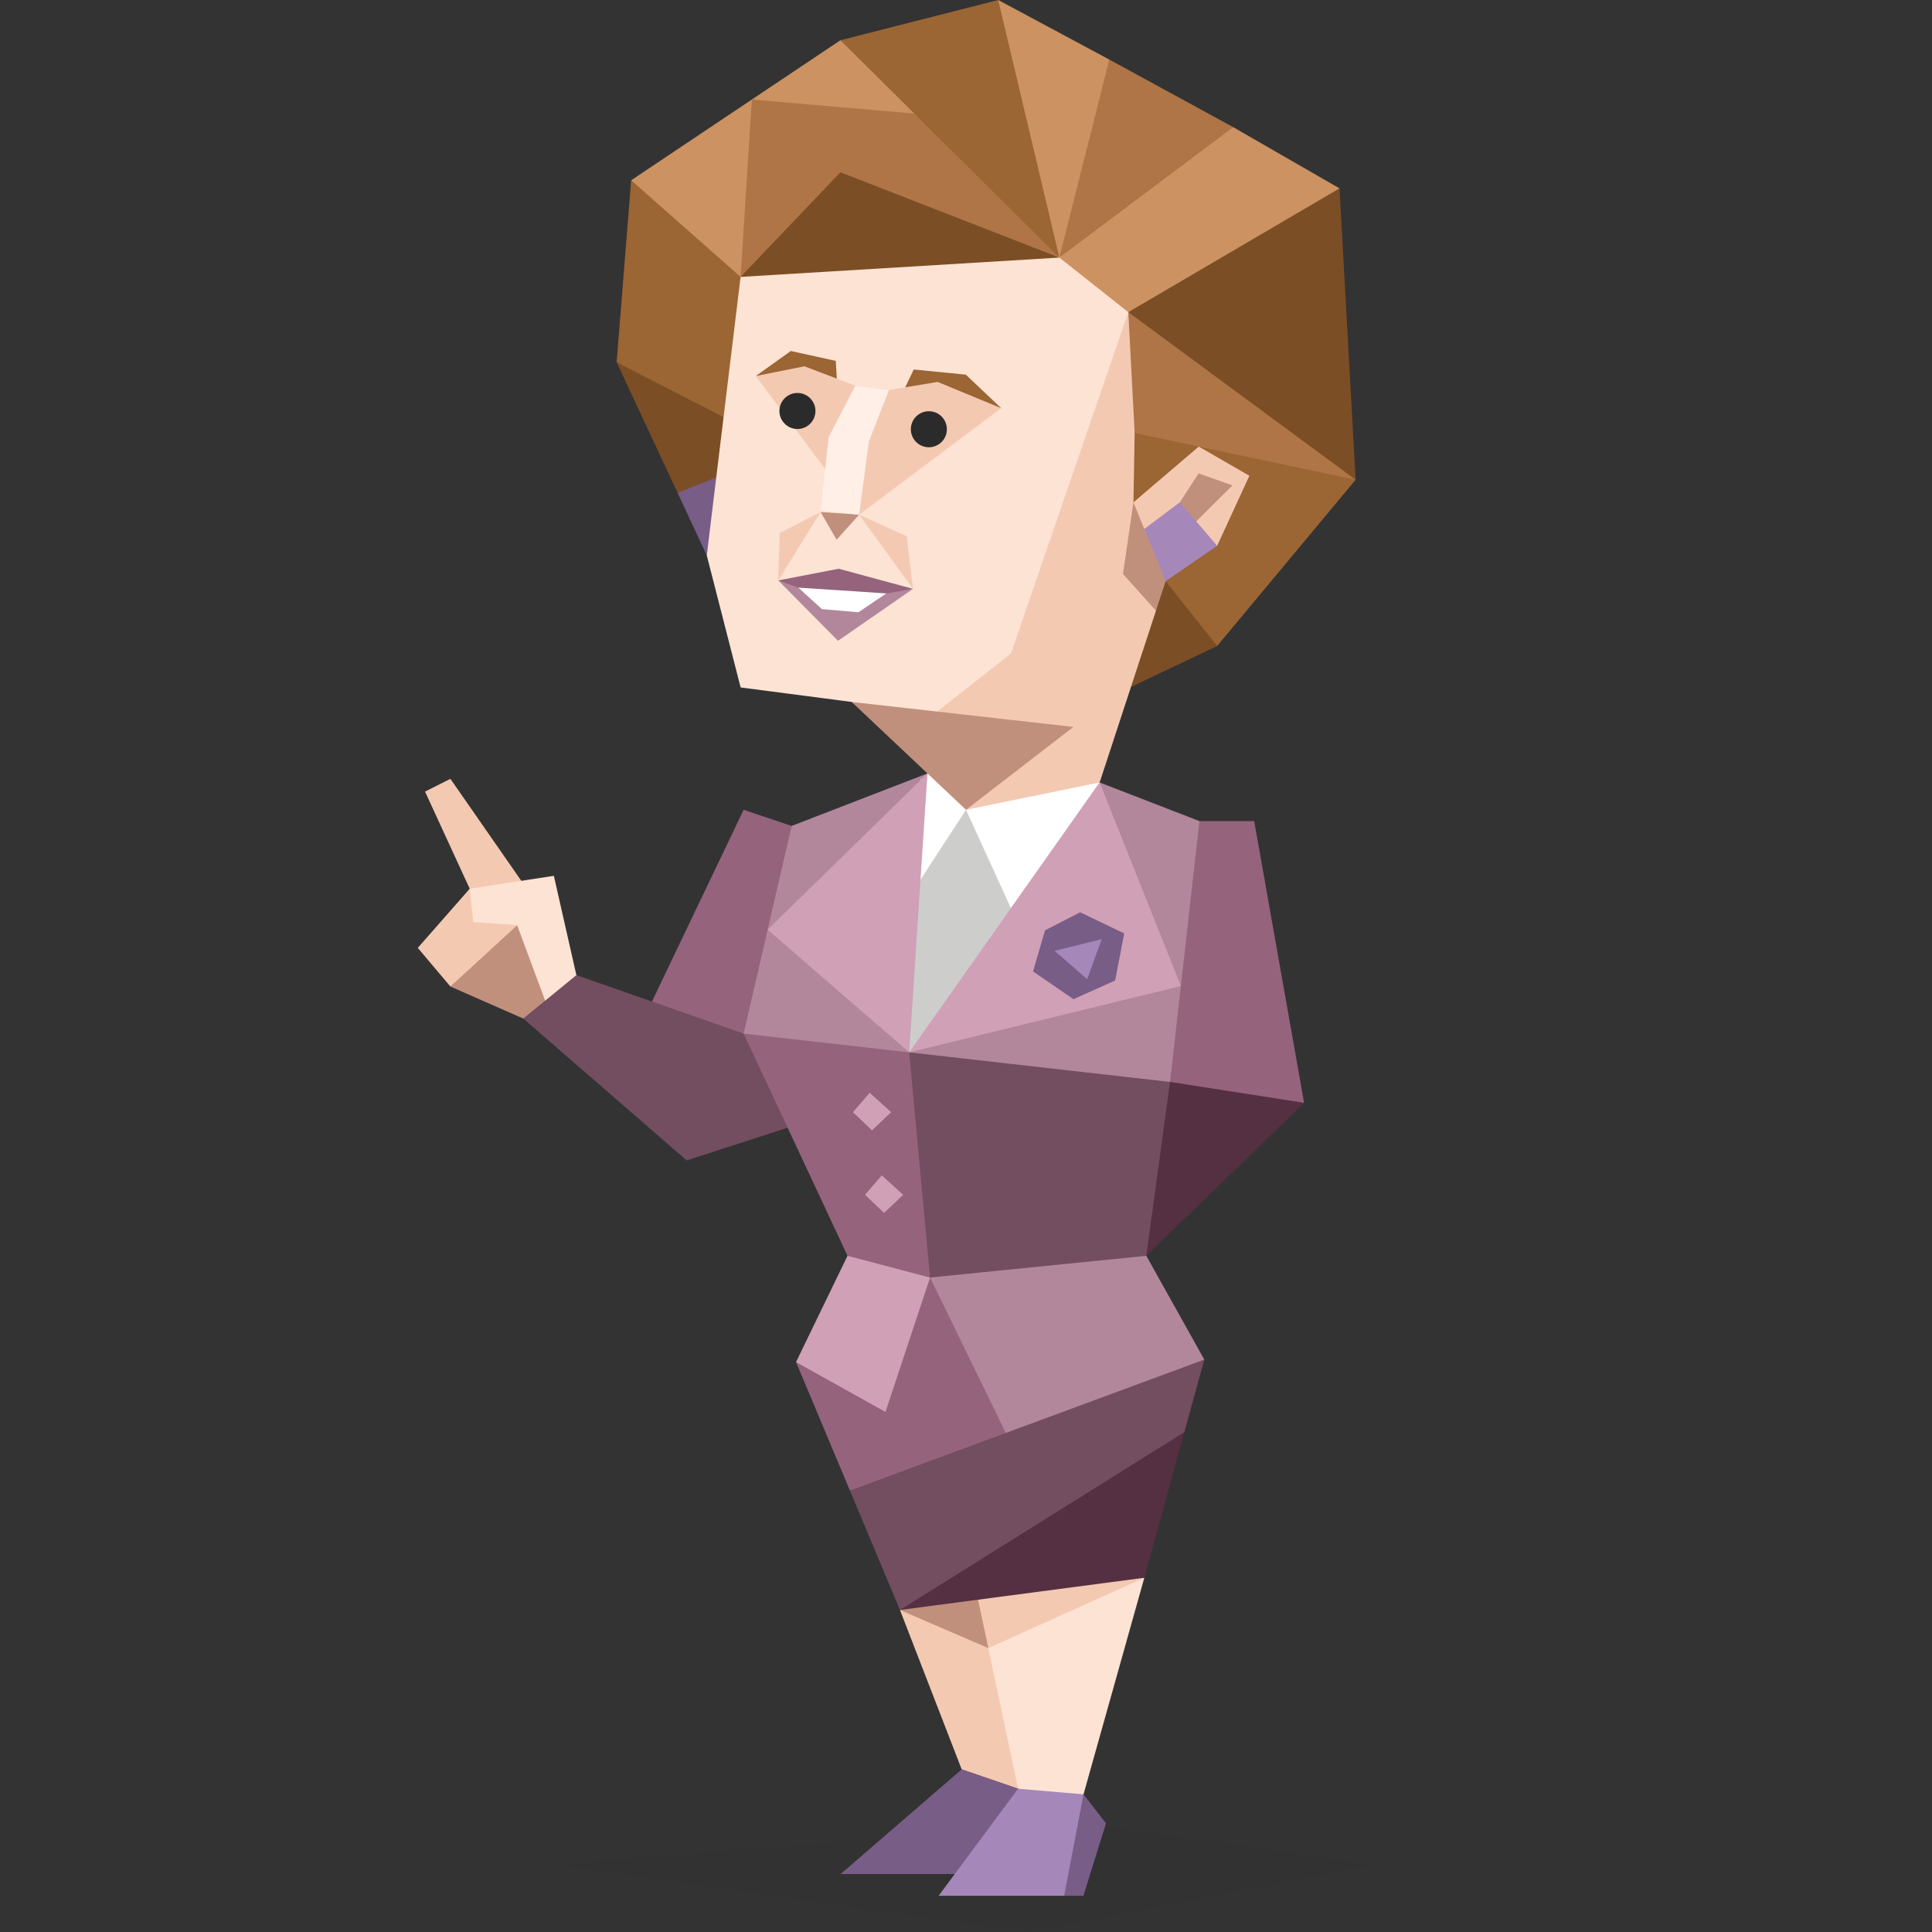 <svg id="illustration_layer" xmlns="http://www.w3.org/2000/svg" viewBox="0 0 400 400"><rect x="0" y="0" width="400" height="400" fill="#333333" stroke="none"/><defs><style>.cls-1{fill:#9b6534;}.cls-1,.cls-10,.cls-11,.cls-12,.cls-13,.cls-14,.cls-15,.cls-16,.cls-17,.cls-18,.cls-2,.cls-3,.cls-4,.cls-5,.cls-6,.cls-7,.cls-8,.cls-9{fill-rule:evenodd;}.cls-2{fill:#7c4e25;}.cls-3{fill:#785d87;}.cls-19,.cls-4{fill:#2b2b2b;}.cls-4{opacity:0.1;}.cls-5{fill:#f4c9b2;}.cls-6{fill:#fce3d4;}.cls-7{fill:#a587b9;}.cls-8{fill:#c1907d;}.cls-9{fill:#95637c;}.cls-10{fill:#734d60;}.cls-11{fill:#543042;}.cls-12{fill:#b2879c;}.cls-13{fill:#cdcdcc;}.cls-14{fill:#fff;}.cls-15{fill:#ffefe7;}.cls-16{fill:#af7546;}.cls-17{fill:#cc9262;}.cls-18{fill:#d0a0b7;}</style></defs><title>analysts_ENTJ_famous_real_margaret_thatcher</title><polygon class="cls-1" points="130.67 37.33 156.34 56.33 150.34 89.65 127.67 75 130.67 37.33"/><polygon class="cls-2" points="127.67 75 140.29 102.04 152.75 101.5 150.34 86.64 127.67 75"/><polygon class="cls-3" points="140.29 102.04 148.69 98.69 146.33 115 140.29 102.04"/><polygon class="cls-4" points="114.64 386 224.33 377.5 284.67 386 212.65 400 114.64 386"/><polygon class="cls-5" points="186.33 333.33 199.11 366.33 210.78 370.34 207.07 330.6 186.33 333.33"/><polygon class="cls-3" points="199.11 366.33 174.04 388 202.68 388 210.78 370.34 199.11 366.33"/><polygon class="cls-6" points="202.5 331.2 210.78 370.34 216.17 372 224.33 371.5 236.92 326.66 202.5 331.2"/><polygon class="cls-3" points="224.33 371.5 228.99 377.5 224.31 392.5 220.33 392.5 217.5 372.83 224.33 371.5"/><polygon class="cls-7" points="210.78 370.34 194.33 392.5 220.33 392.5 224.33 371.5 210.78 370.34"/><polygon class="cls-5" points="192.56 332.51 204.63 341.23 236.92 326.66 203.68 327.33 192.56 332.51"/><polygon class="cls-8" points="186.33 333.33 204.63 341.23 202.5 331.2 203.68 327.33 186.33 333.33"/><polygon class="cls-9" points="163.9 171 153.96 167.66 133 211.5 156.34 219.08 163.9 171"/><polygon class="cls-10" points="153.96 214 119.33 201.88 110.5 204.25 108.33 210.88 142.17 240.25 166.9 232.24 153.96 214"/><polygon class="cls-9" points="248.33 170 259.67 170 270 228.33 232.75 227.33 248.33 170"/><polygon class="cls-11" points="270 228.33 237.33 260 232.75 237.66 242.25 224 270 228.33"/><polygon class="cls-9" points="164.81 282 175.97 308.61 211.63 308.12 241.63 296.5 249.34 281.49 192.56 264.5 164.81 282"/><polygon class="cls-12" points="192.02 160.13 163.9 171 153.96 214 188.8 224 242.25 224 248.33 170 227.67 162 192.02 160.13"/><polygon class="cls-13" points="227.67 162 212.17 188.88 188.24 217.88 187 183.66 190.63 161.25 227.67 162"/><polygon class="cls-14" points="200 167.66 189.69 183.49 192.02 160.13 227.67 162 209.3 188.03 200 167.66"/><polygon class="cls-2" points="252 133.75 234.16 142.22 232.5 127.5 243.27 115.22 252 133.75"/><polygon class="cls-1" points="280.67 99.33 252 133.75 241.33 120.33 229.67 107.25 234.92 89.65 258 90.69 280.67 99.33"/><polygon class="cls-6" points="153.33 57.33 146.33 115 153.34 142.33 176.33 145.33 203.68 163.83 220.83 159.5 236.92 120.5 250.17 109.5 247.33 105.5 231.67 107 235.33 66 222.25 46.17 153.33 57.33"/><polygon class="cls-5" points="233.6 64.63 209.32 135.28 192.24 148.75 187 150.83 200 167.66 227.67 162 239.33 126.44 240.53 118.35 252 113 258.67 98.5 248.19 92.46 234.67 104 234.92 89.65 239 78.33 233.6 64.63"/><polygon class="cls-5" points="207.29 84.51 177.88 106.56 156.48 77.85 165.76 73.73 171.77 77.83 177.09 79.85 184.06 80.75 189.07 79.92 195.95 78.09 207.29 84.51"/><polygon class="cls-8" points="234.67 104 232.5 118.83 239.33 126.44 241.33 120.33 241.33 114 236.92 109.52 234.67 104"/><polygon class="cls-8" points="176.33 145.33 222.25 150.5 200 167.66 176.33 145.33"/><polygon class="cls-8" points="177.88 106.56 173.21 111.74 169.9 106.01 177.88 106.56"/><polygon class="cls-15" points="169.91 105.63 171.57 90.51 177.09 79.85 184.06 80.75 179.88 91.45 177.88 106.56 169.91 105.63"/><polygon class="cls-1" points="219.33 53.33 186.33 28 174 8.33 206.67 0 215.33 20.5 219.33 53.33"/><polygon class="cls-2" points="219.33 53.33 174 32 153.33 57.33 219.33 53.33"/><polygon class="cls-16" points="219.33 53.33 189.29 23.51 174 14.33 155.67 20.6 138 35.67 149.33 46.67 153.33 57.33 174 35.67 219.33 53.33"/><polygon class="cls-17" points="189.3 23.52 155.67 20.6 153.33 57.33 130.67 37.33 174 8.33 189.3 23.52"/><polygon class="cls-17" points="219.33 53.33 206.67 0 229.67 12.33 229.67 29.5 219.33 53.33"/><polygon class="cls-16" points="219.33 53.33 229.67 12.33 255.33 26.33 240 41.75 219.33 53.33"/><polygon class="cls-17" points="219.33 53.33 235.33 66 258 58.75 277.33 39 255.33 26.33 219.33 53.33"/><polygon class="cls-2" points="277.33 39 280.67 99.33 250.83 82 233.6 64.63 277.33 39"/><polygon class="cls-16" points="233.6 64.63 280.67 99.33 234.92 89.65 233.6 64.63"/><polygon class="cls-1" points="187.42 80.19 189.18 76.5 199.96 77.57 207.29 84.51 194.12 79.07 187.42 80.19"/><polygon class="cls-1" points="156.48 77.85 166.55 75.84 173.25 78.39 173.04 74.72 163.73 72.67 156.48 77.85"/><polygon class="cls-9" points="161.13 120.17 173.65 117.75 189.03 121.92 173.38 125.99 161.13 120.17"/><polygon class="cls-12" points="189.03 121.92 173.5 132.67 161.13 120.17 173.43 124.58 189.03 121.92"/><polygon class="cls-14" points="165.28 121.66 183.5 122.86 177.73 126.76 170.17 126.11 165.28 121.66"/><polygon class="cls-8" points="244.27 104 248.16 98 255.17 100.5 246.27 109.35 244.27 104"/><polygon class="cls-7" points="236.92 109.51 244.27 104 252 113 241.33 120.33 236.92 109.51"/><polygon class="cls-9" points="153.96 214 175.47 260 181.17 264.5 192.56 264.5 195 241.19 188.24 217.88 153.96 214"/><polygon class="cls-10" points="242.25 224 237.33 260 217.5 264.5 192.56 264.5 188.24 217.88 242.25 224"/><polygon class="cls-18" points="192.02 160.13 158.93 192.48 188.24 217.88 192.02 160.13"/><polygon class="cls-18" points="227.67 162 188.24 217.88 244.49 204.15 227.67 162"/><polygon class="cls-3" points="216.36 192.62 223.63 188.88 232.75 193.25 230.88 203 222.25 206.87 213.88 201.12 216.36 192.62"/><polygon class="cls-7" points="218.33 196.85 228.11 194.45 225.08 202.73 218.33 196.85"/><polygon class="cls-12" points="192.56 264.5 208.64 297.5 249.34 281.49 237.33 260 192.56 264.5"/><polygon class="cls-18" points="192.56 264.5 183.33 292.33 164.81 282 175.47 260 192.56 264.5"/><polygon class="cls-11" points="236.92 326.66 245.21 296.5 218.38 307.41 186.33 333.33 236.92 326.66"/><polygon class="cls-18" points="176.59 230.27 180.06 226.25 184.5 230.27 180.54 234.02 176.59 230.27"/><polygon class="cls-18" points="179.09 247.37 182.56 243.35 187 247.37 183.04 251.12 179.09 247.37"/><polygon class="cls-10" points="249.34 281.49 175.97 308.61 186.33 333.33 245.21 296.5 249.34 281.49"/><polygon class="cls-8" points="108.33 210.88 93.25 204.25 110.5 186.13 119.33 201.88 108.33 210.88"/><polygon class="cls-5" points="93.25 161.25 88 163.89 97.25 184 86.5 196.25 93.25 204.25 111.5 187.5 93.25 161.25"/><polygon class="cls-6" points="119.33 201.88 114.67 181.33 97.25 184 98 190.89 107.07 191.56 112.87 207.17 119.33 201.88"/><polygon class="cls-5" points="177.88 106.56 187.75 111.05 189.03 121.92 177.88 106.56"/><polygon class="cls-5" points="169.9 106.01 161.42 110.36 161.13 120.17 169.9 106.01"/><circle class="cls-19" cx="192.31" cy="88.87" r="3.73"/><circle class="cls-19" cx="165.1" cy="85.09" r="3.73"/></svg>